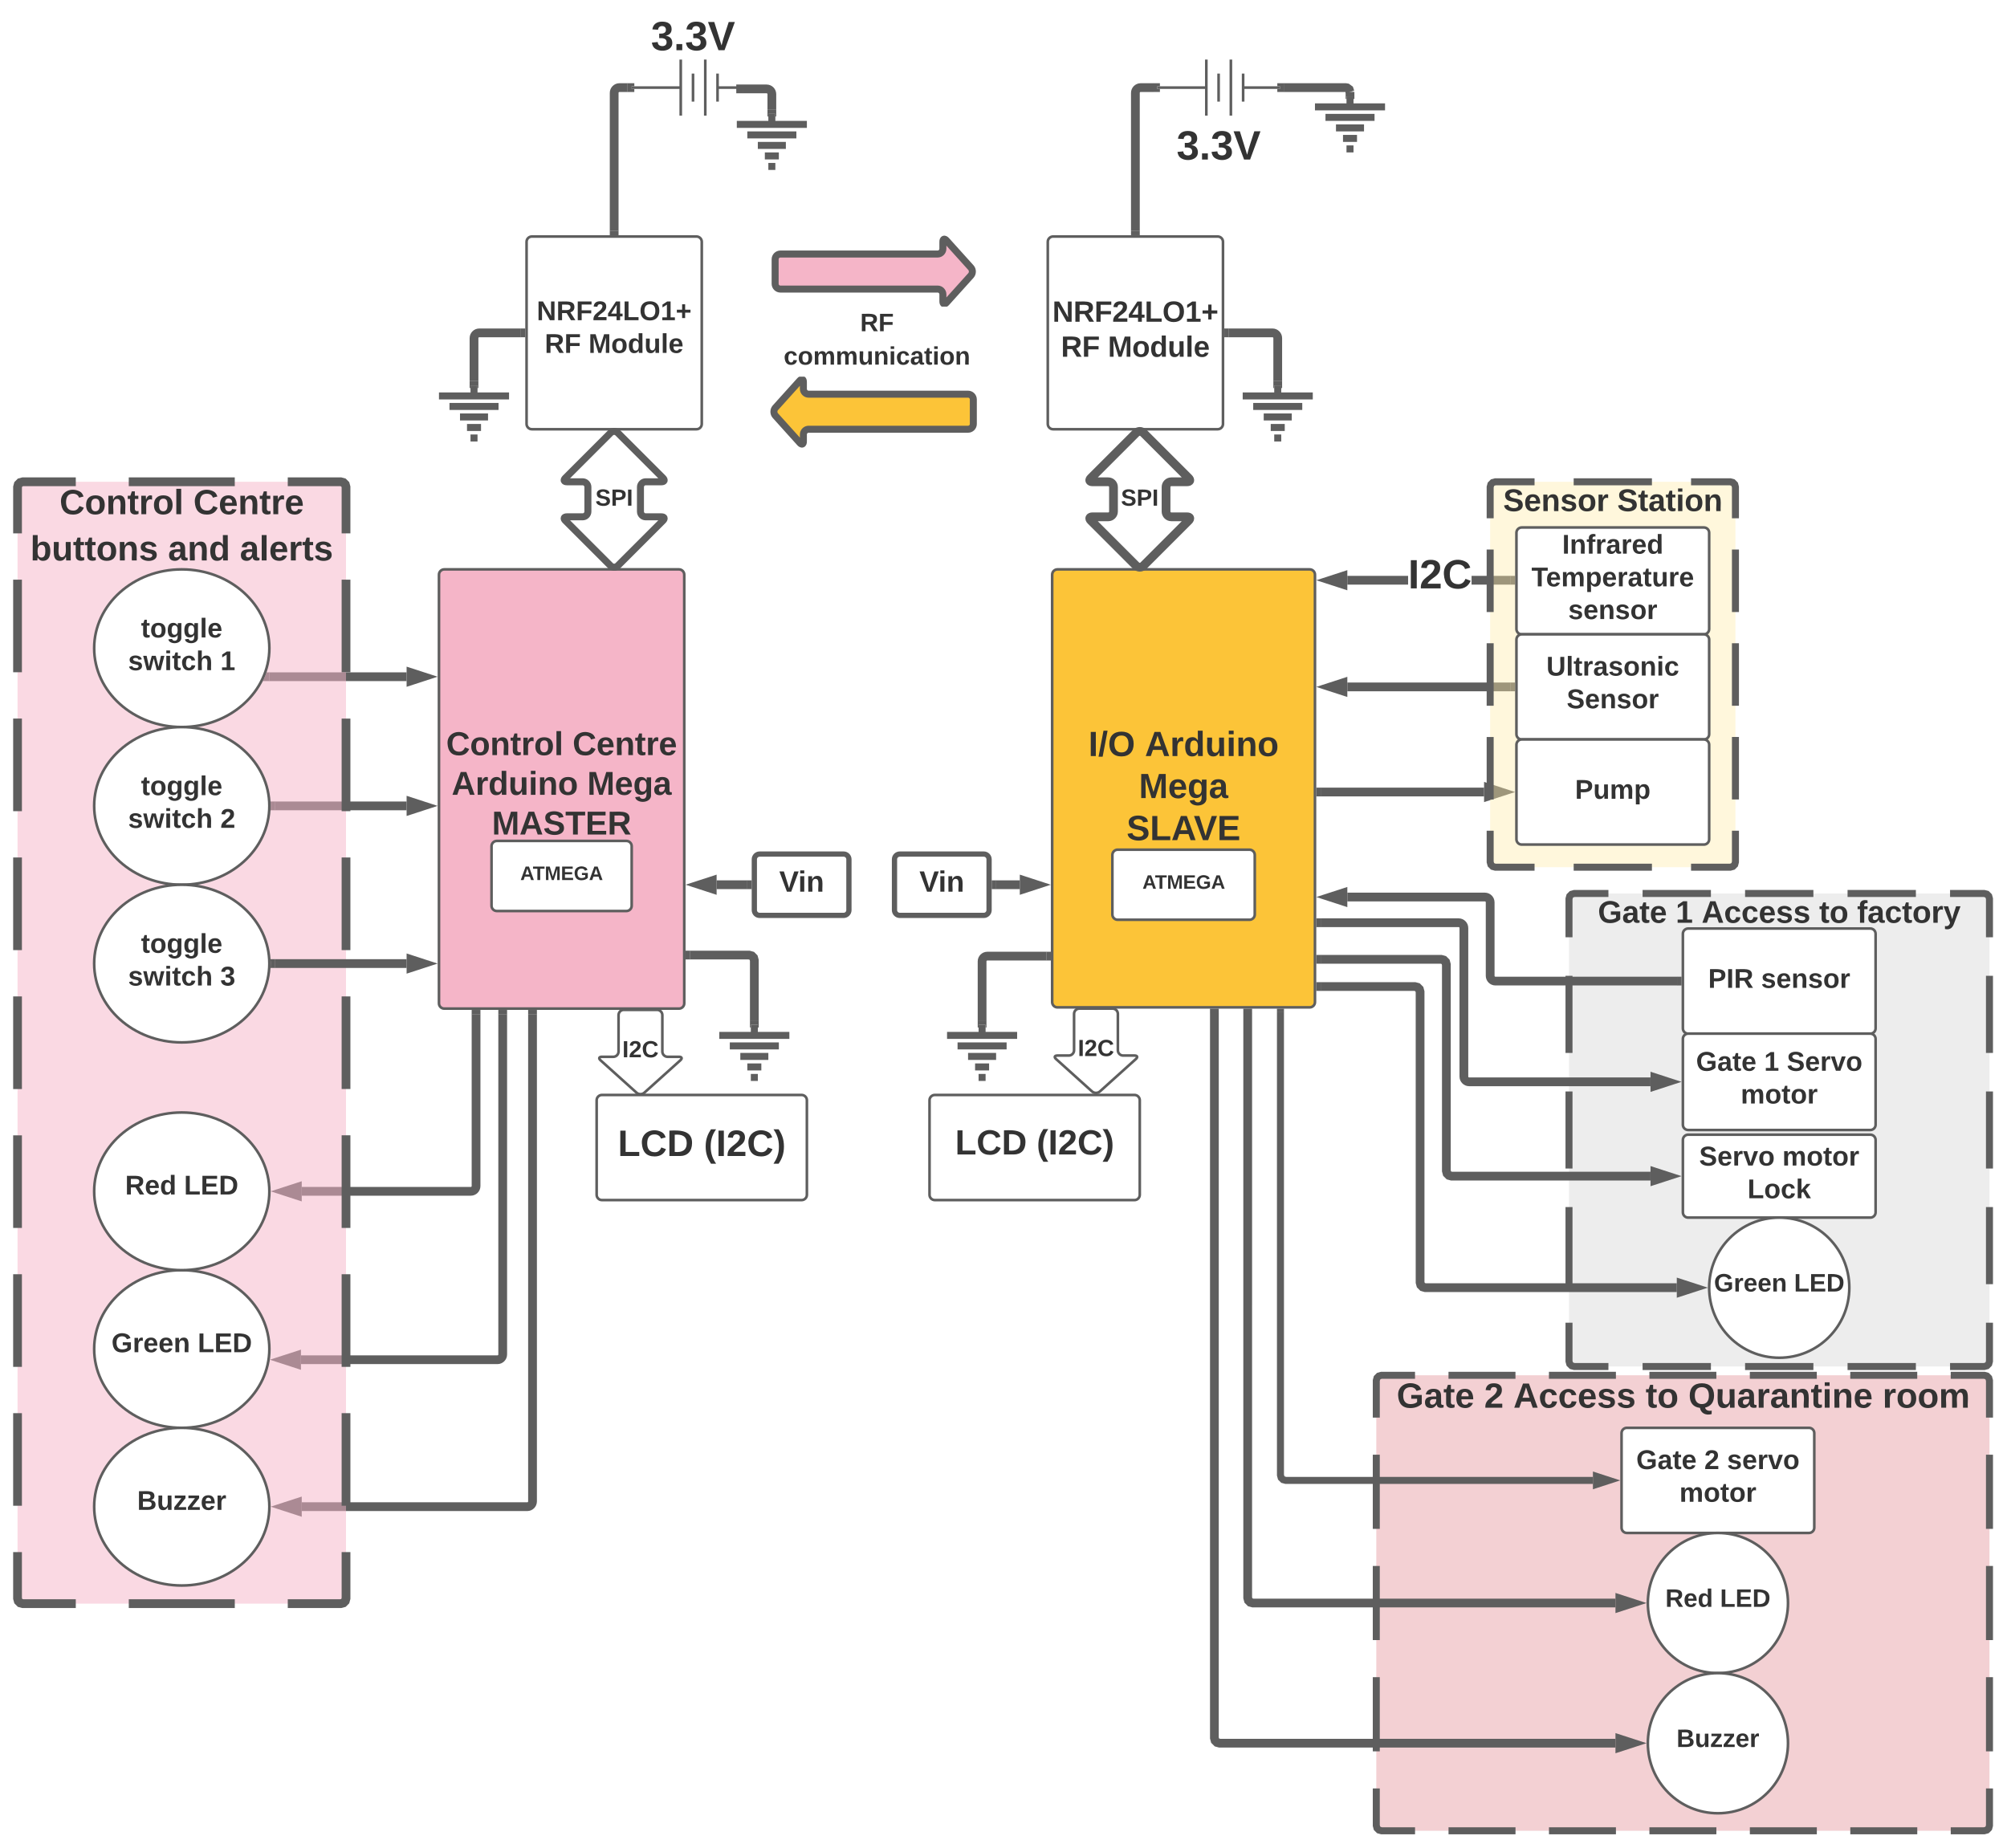 <svg xmlns="http://www.w3.org/2000/svg" xmlns:xlink="http://www.w3.org/1999/xlink" xmlns:lucid="lucid" width="2291.12" height="2110"><g transform="translate(121.118 270)" lucid:page-tab-id="0_0"><path d="M-1806.87-1258.83h5484.6v3840.5h-5484.6z" fill="#fff"/><path d="M380 386c0-3.3 2.7-6 6-6h268c3.3 0 6 2.7 6 6v489.42c0 3.3-2.7 6-6 6H386c-3.3 0-6-2.7-6-6z" stroke="#5e5e5e" stroke-width="3" fill="#f5b5c8"/><use xlink:href="#a" transform="matrix(1,0,0,1,385,385) translate(3.198 207.035)"/><use xlink:href="#b" transform="matrix(1,0,0,1,385,385) translate(147.488 207.035)"/><use xlink:href="#c" transform="matrix(1,0,0,1,385,385) translate(9.441 252.368)"/><use xlink:href="#d" transform="matrix(1,0,0,1,385,385) translate(164.225 252.368)"/><use xlink:href="#e" transform="matrix(1,0,0,1,385,385) translate(55.457 297.701)"/><path d="M1080 386c0-3.3 2.7-6 6-6h288c3.3 0 6 2.7 6 6v488c0 3.3-2.7 6-6 6h-288c-3.3 0-6-2.7-6-6z" stroke="#5e5e5e" stroke-width="3" fill="#fcc438"/><use xlink:href="#f" transform="matrix(1,0,0,1,1085,385) translate(36.389 208.094)"/><use xlink:href="#g" transform="matrix(1,0,0,1,1085,385) translate(100.833 208.094)"/><use xlink:href="#h" transform="matrix(1,0,0,1,1085,385) translate(94 256.094)"/><use xlink:href="#i" transform="matrix(1,0,0,1,1085,385) translate(79.944 304.094)"/><path d="M1075 6c0-3.3 2.7-6 6-6h188c3.3 0 6 2.7 6 6v208c0 3.3-2.7 6-6 6h-188c-3.3 0-6-2.7-6-6z" stroke="#5e5e5e" stroke-width="3" fill="#fff"/><use xlink:href="#j" transform="matrix(1,0,0,1,1080,5) translate(0.278 92.292)"/><use xlink:href="#k" transform="matrix(1,0,0,1,1080,5) translate(10.093 132.292)"/><use xlink:href="#l" transform="matrix(1,0,0,1,1080,5) translate(63.611 132.292)"/><path d="M480 6c0-3.3 2.7-6 6-6h188c3.3 0 6 2.7 6 6v208c0 3.3-2.7 6-6 6H486c-3.3 0-6-2.7-6-6z" stroke="#5e5e5e" stroke-width="3" fill="#fff"/><use xlink:href="#m" transform="matrix(1,0,0,1,485,5) translate(6.593 90.514)"/><use xlink:href="#n" transform="matrix(1,0,0,1,485,5) translate(15.753 127.847)"/><use xlink:href="#o" transform="matrix(1,0,0,1,485,5) translate(65.704 127.847)"/><path d="M940 986c0-3.3 2.7-6 6-6h228c3.3 0 6 2.7 6 6v108c0 3.3-2.7 6-6 6H946c-3.3 0-6-2.7-6-6z" stroke="#5e5e5e" stroke-width="3" fill="#fff"/><use xlink:href="#p" transform="matrix(1,0,0,1,945,985) translate(24.222 62.937)"/><use xlink:href="#q" transform="matrix(1,0,0,1,945,985) translate(117.222 62.937)"/><path d="M560 986c0-3.3 2.7-6 6-6h228c3.3 0 6 2.7 6 6v108c0 3.3-2.7 6-6 6H566c-3.3 0-6-2.7-6-6z" stroke="#5e5e5e" stroke-width="3" fill="#fff"/><use xlink:href="#r" transform="matrix(1,0,0,1,565,985) translate(19.179 64.715)"/><use xlink:href="#s" transform="matrix(1,0,0,1,565,985) translate(117.346 64.715)"/><path d="M440 696c0-3.3 2.7-6 6-6h148c3.3 0 6 2.7 6 6v68c0 3.3-2.7 6-6 6H446c-3.3 0-6-2.7-6-6z" stroke="#5e5e5e" stroke-width="3" fill="#fff"/><use xlink:href="#t" transform="matrix(1,0,0,1,445,695) translate(27.809 39.653)"/><path d="M1148.73 706c0-3.3 2.68-6 6-6h150.54c3.32 0 6 2.7 6 6v68c0 3.3-2.68 6-6 6h-150.54c-3.32 0-6-2.7-6-6z" stroke="#5e5e5e" stroke-width="3" fill="#fff"/><use xlink:href="#t" transform="matrix(1,0,0,1,1153.727,705) translate(29.309 39.653)"/><path d="M600-250h140v160H600z" fill="none"/><path d="M600-170h56m0 32v-64m14 48v-32m14 48v-64m14 48v-32m0 16h42" stroke="#5e5e5e" stroke-width="3" fill="#fff"/><use xlink:href="#u" transform="matrix(1,0,0,1,600,-250) translate(22.037 37.333)"/><path d="M740-170" stroke="#5e5e5e" stroke-width="2" fill="none"/><path fill="#5e5e5e"/><path fill="#5e5e5e"/><path d="M1149 881.42c3.3 0 6 2.68 6 6V929c0 3.3 2.7 6 6 6h13c3.3 0 4 1.8 1.54 4l-41.08 37c-2.46 2.2-6.46 2.2-8.92 0l-41.08-37c-2.46-2.2-1.77-4 1.54-4h13c3.3 0 6-2.7 6-6v-41.58c0-3.32 2.7-6 6-6z" stroke="#5e5e5e" stroke-width="3" fill="#fff"/><use xlink:href="#v" transform="matrix(1,0,0,1,1085,886.417) translate(24.301 49.146)"/><path d="M186.28 502.54H343.05" stroke="#5e5e5e" stroke-width="10" fill="none"/><path d="M186.4 507.54h-7.45l.53-1.04 1.78-3.9 1.56-3.97.36-1.1h3.22z" fill="#5e5e5e"/><path d="M362.32 502.54l-14.27 4.64v-9.27z" stroke="#5e5e5e" stroke-width="10" fill="#5e5e5e"/><path d="M192.88 650h150.17" stroke="#5e5e5e" stroke-width="10" fill="none"/><path d="M193 655h-5.28l.06-.8.1-4.2-.02-1.76-.14-3.24h5.3z" fill="#5e5e5e"/><path d="M362.32 650l-14.27 4.64v-9.28z" stroke="#5e5e5e" stroke-width="10" fill="#5e5e5e"/><path d="M1670 756c0-3.3 2.7-6 6-6h468c3.3 0 6 2.7 6 6v528c0 3.3-2.7 6-6 6h-468c-3.3 0-6-2.7-6-6z" fill="#ccc" fill-opacity=".34"/><path d="M1754 750h78m39 0h78m39 0h78m39 0h39l3.03.82 2.15 2.15.82 3.03v44m0 44v88m0 44v88m0 44v88m0 44v44l-.82 3.03-2.15 2.15-3.03.82h-39m-39 0h-78m-39 0h-78m-39 0h-78m-39 0h-39l-3.03-.82-2.15-2.15-.82-3.03v-44m0-44v-88m0-44v-88m0-44v-88m0-44v-44l.82-3.03 2.15-2.15 3.03-.82h39" stroke="#5e5e5e" stroke-width="8" fill="none"/><use xlink:href="#w" transform="matrix(1,0,0,1,1675,755) translate(27.938 28.444)"/><use xlink:href="#x" transform="matrix(1,0,0,1,1675,755) translate(116.728 28.444)"/><use xlink:href="#y" transform="matrix(1,0,0,1,1675,755) translate(146.358 28.444)"/><use xlink:href="#z" transform="matrix(1,0,0,1,1675,755) translate(280.58 28.444)"/><use xlink:href="#A" transform="matrix(1,0,0,1,1675,755) translate(323.84 28.444)"/><path d="M1793.5 850H1586c-3.3 0-6-2.7-6-6v-83.94c0-3.3-2.7-6-6-6h-157.05" stroke="#5e5e5e" stroke-width="10" fill="none"/><path d="M1798.5 855h-5.13v-10h5.13z" fill="#5e5e5e"/><path d="M1397.68 754.06l14.27-4.63v9.27z" stroke="#5e5e5e" stroke-width="10" fill="#5e5e5e"/><path d="M1386.5 783.38H1544c3.3 0 6 2.7 6 6V959c0 3.3 2.7 6 6 6h207.05" stroke="#5e5e5e" stroke-width="10" fill="none"/><path d="M1386.63 788.38h-5.13v-10h5.13z" fill="#5e5e5e"/><path d="M1782.32 965l-14.27 4.64v-9.28z" stroke="#5e5e5e" stroke-width="10" fill="#5e5e5e"/><path d="M1529.62 821.5l4.04 4.03 1.34 4.95V1066l.3 1.1.26.28 1.1.3h226.4v10h-227.72l-4.96-1.34-4.04-4.04-1.34-4.96V831.8l-.3-1.1-.26-.26-1.1-.3H1386.5v-10h138.16z" fill="#5e5e5e"/><path d="M1386.63 830.15h-5.13v-10h5.13zM1782.32 1072.68l-14.27 4.63v-9.26z" fill="#5e5e5e"/><path d="M1798.5 1072.68l-35.45 11.5v-23.02z" fill="#5e5e5e"/><use xlink:href="#B" transform="matrix(1,0,0,1,1547.835,1062.01) translate(0 14.222)"/><path d="M1486.32 397.4h-69.37v-10h69.37zm117.18 0h-44.72v-10h44.72z" fill="#5e5e5e"/><path d="M1608.5 397.4h-5.13v-10h5.13zM1411.95 397.03l-14.27-4.64 14.27-4.64z" fill="#5e5e5e"/><path d="M1416.95 403.9l-35.45-11.5 35.45-11.53z" fill="#5e5e5e"/><use xlink:href="#C" transform="matrix(1,0,0,1,1486.317,364.39) translate(0 37.333)"/><path d="M1603.5 514.16h-186.55" stroke="#5e5e5e" stroke-width="10" fill="none"/><path d="M1608.5 519.16h-5.13v-10h5.13z" fill="#5e5e5e"/><path d="M1397.68 514.16l14.27-4.64v9.27z" stroke="#5e5e5e" stroke-width="10" fill="#5e5e5e"/><path d="M1386.5 634.16h186.55" stroke="#5e5e5e" stroke-width="10" fill="none"/><path d="M1386.63 639.16h-5.13v-10h5.13z" fill="#5e5e5e"/><path d="M1592.32 634.16l-14.27 4.63v-9.28z" stroke="#5e5e5e" stroke-width="10" fill="#5e5e5e"/><path d="M1580 286c0-3.3 2.7-6 6-6h268c3.3 0 6 2.7 6 6v428c0 3.3-2.7 6-6 6h-268c-3.3 0-6-2.7-6-6z" fill="#ffeca9" fill-opacity=".4"/><path d="M1675.33 280h89.34m44.66 0H1854l3.03.82 2.15 2.15.82 3.03v35.67m0 35.66v71.34m0 35.66v71.34m0 35.66v71.34m0 35.66V714l-.82 3.03-2.15 2.15-3.03.82h-44.67m-44.66 0h-89.34m-44.66 0H1586l-3.03-.82-2.15-2.15-.82-3.03v-35.67m0-35.66v-71.34m0-35.66v-71.34m0-35.66v-71.34m0-35.66V286l.82-3.03 2.15-2.15 3.03-.82h44.67" stroke="#5e5e5e" stroke-width="8" fill="none"/><use xlink:href="#D" transform="matrix(1,0,0,1,1585,285) translate(9.864 28.444)"/><use xlink:href="#E" transform="matrix(1,0,0,1,1585,285) translate(140.037 28.444)"/><path d="M1450 1306c0-3.3 2.7-6 6-6h688c3.3 0 6 2.7 6 6v508c0 3.3-2.7 6-6 6h-688c-3.3 0-6-2.7-6-6z" fill="#c92d39" fill-opacity=".22"/><path d="M1532.44 1300h76.45m38.2 0h76.46m38.22 0h76.44m38.22 0h76.45m38.2 0h76.46m38.22 0H2144l3.03.82 2.15 2.15.82 3.03v42.33m0 42.34v84.66m0 42.34v84.66m0 42.34v84.66m0 42.34V1814l-.82 3.03-2.15 2.15-3.03.82h-38.22m-38.22 0h-76.45m-38.2 0h-76.46m-38.22 0h-76.44m-38.22 0h-76.45m-38.2 0h-76.46m-38.22 0H1456l-3.03-.82-2.15-2.15-.82-3.03v-42.33m0-42.34v-84.66m0-42.34v-84.66m0-42.34v-84.66m0-42.34V1306l.82-3.03 2.15-2.15 3.03-.82h38.22" stroke="#5e5e5e" stroke-width="8" fill="none"/><use xlink:href="#F" transform="matrix(1,0,0,1,1455,1305) translate(18.278 32)"/><use xlink:href="#G" transform="matrix(1,0,0,1,1455,1305) translate(118.167 32)"/><use xlink:href="#H" transform="matrix(1,0,0,1,1455,1305) translate(151.5 32)"/><use xlink:href="#I" transform="matrix(1,0,0,1,1455,1305) translate(302.5 32)"/><use xlink:href="#J" transform="matrix(1,0,0,1,1455,1305) translate(351.167 32)"/><use xlink:href="#K" transform="matrix(1,0,0,1,1455,1305) translate(572.944 32)"/><path d="M1308.2 1553.34l.3 1.1.27.26 1.1.3h413.18v10h-414.5l-4.97-1.34-4.03-4.04-1.34-4.96V886.5h10z" fill="#5e5e5e"/><path d="M1308.2 886.63h-10v-5.13h10zM1742.32 1560l-14.27 4.64v-9.28z" fill="#5e5e5e"/><path d="M1758.5 1560l-35.45 11.52v-23.04zM1270.17 1713.34l.3 1.1.27.26 1.1.3h451.2v10h-452.53l-4.95-1.34-4.04-4.04-1.33-4.96V886.5h10z" fill="#5e5e5e"/><path d="M1270.17 886.63h-10v-5.13h10zM1742.32 1720l-14.27 4.64v-9.28z" fill="#5e5e5e"/><path d="M1758.5 1720l-35.45 11.52v-23.04z" fill="#5e5e5e"/><path d="M1175.76 224.24c2.34-2.34 6.14-2.34 8.48 0l51.52 51.52c2.34 2.34 1.55 4.24-1.76 4.24h-18c-3.3 0-6 2.7-6 6v28c0 3.3 2.7 6 6 6h18c3.3 0 4.1 1.9 1.76 4.24l-51.52 51.52c-2.34 2.34-6.14 2.34-8.48 0l-51.52-51.52c-2.34-2.34-1.55-4.24 1.76-4.24h18c3.3 0 6-2.7 6-6v-28c0-3.3-2.7-6-6-6h-18c-3.3 0-4.1-1.9-1.76-4.24z" stroke="#5e5e5e" stroke-width="10" fill="#fff"/><use xlink:href="#L" transform="matrix(1,0,0,1,1125,225) translate(33.524 82.271)"/><path d="M575.76 224.24c2.34-2.34 6.14-2.34 8.48 0l51.52 51.52c2.34 2.34 1.55 4.24-1.76 4.24h-18c-3.3 0-6 2.7-6 6v28c0 3.3 2.7 6 6 6h18c3.3 0 4.1 1.9 1.76 4.24l-51.52 51.52c-2.34 2.34-6.14 2.34-8.48 0l-51.52-51.52C521.9 321.9 522.7 320 526 320h18c3.3 0 6-2.7 6-6v-28c0-3.3-2.7-6-6-6h-18c-3.3 0-4.1-1.9-1.76-4.24z" stroke="#5e5e5e" stroke-width="8" fill="#fff"/><use xlink:href="#L" transform="matrix(1,0,0,1,525,225) translate(33.524 82.271)"/><path d="M422.33 887.92V1084c0 3.3-2.7 6-6 6h-193" stroke="#5e5e5e" stroke-width="10" fill="none"/><path d="M427.33 888.05h-10v-5.13h10z" fill="#5e5e5e"/><path d="M204.06 1090l14.27-4.64v9.28z" stroke="#5e5e5e" stroke-width="10" fill="#5e5e5e"/><path d="M452.75 887.92v388.33c0 3.32-2.68 6-6 6H222.42" stroke="#5e5e5e" stroke-width="10" fill="none"/><path d="M457.75 888.05h-10v-5.13h10z" fill="#5e5e5e"/><path d="M203.15 1282.25l14.27-4.63v9.27z" stroke="#5e5e5e" stroke-width="10" fill="#5e5e5e"/><path d="M486.8 887.92V1444c0 3.3-2.68 6-6 6H223.34" stroke="#5e5e5e" stroke-width="10" fill="none"/><path d="M491.8 888.05h-10v-5.13h10z" fill="#5e5e5e"/><path d="M204.06 1450l14.27-4.64v9.28z" stroke="#5e5e5e" stroke-width="10" fill="#5e5e5e"/><path d="M720-140h80v60h-80z" fill="none"/><path d="M720-128h80m-12 12h-56m12 12h32m-24 12h16m-4 12h-8m4-60v12z" stroke="#5e5e5e" stroke-width="8" fill="#fff"/><path d="M1380-160h80v60h-80z" fill="none"/><path d="M1380-148h80m-12 12h-56m12 12h32m-24 12h16m-4 12h-8m4-60v12z" stroke="#5e5e5e" stroke-width="8" fill="#fff"/><path d="M1200-250h140v160h-140z" fill="none"/><path d="M1200-170h56m0 32v-64m14 48v-32m14 48v-64m14 48v-32m0 16h42" stroke="#5e5e5e" stroke-width="3" fill="#fff"/><use xlink:href="#u" transform="matrix(1,0,0,1,1200,-125.2) translate(22.037 37.333)"/><path d="M760-145v-17.5c0-3.3-2.7-6-6-6h-26.62" stroke="#5e5e5e" stroke-width="10" fill="none"/><path d="M765-137h-1v-3h-8v3h-1v-8.13h10z" fill="#5e5e5e"/><path d="M727.5-168.5h-8.12M595-170h-9c-3.3 0-6 2.7-6 6V-6.5" stroke="#5e5e5e" stroke-width="10" fill="none"/><path d="M603-171.5h-3v3h3v3.5h-8.13v-10H603zM585-1.5h-10v-5.13h10z" fill="#5e5e5e"/><path d="M763.75 26c0-3.3 2.7-6 6-6h179.5c3.3 0 6-2.68 6-6V6c0-3.3 1.8-4 4-1.54l28 31.08c2.2 2.47 2.2 6.46 0 8.92l-28 31.08c-2.2 2.47-4 1.78-4-1.54v-8c0-3.3-2.7-6-6-6h-179.5c-3.3 0-6-2.7-6-6z" stroke="#5e5e5e" stroke-width="8" fill="#f5b5c8"/><path d="M990 214c0 3.32-2.7 6-6 6H802c-3.3 0-6 2.7-6 6v8c0 3.32-1.8 4-4 1.54l-28-31.08c-2.2-2.46-2.2-6.45 0-8.92l28-31.08c2.2-2.46 4-1.77 4 1.54v8c0 3.32 2.7 6 6 6h182c3.3 0 6 2.7 6 6z" stroke="#5e5e5e" stroke-width="8" fill="#fcc438"/><path d="M-101.12 286c0-3.3 2.7-6 6-6h363c3.32 0 6 2.7 6 6v1268.7c0 3.32-2.68 6-6 6h-363c-3.3 0-6-2.68-6-6z" fill="#f5b5c8" fill-opacity=".51"/><path d="M25.88 280h121m60.5 0h60.5l3.03.82 2.16 2.15.82 3.03v52.86m0 52.87v105.72m0 52.86v105.74m0 52.86v105.73m0 52.86V973.2m0 52.86v105.73m0 52.87v105.72m0 52.86v105.72m0 52.87v52.86l-.82 3.04-2.15 2.15-3.02.8h-60.5m-60.5 0h-121m-60.5 0h-60.5l-3.03-.8-2.15-2.16-.82-3.03v-52.85m0-52.87v-105.72m0-52.87v-105.73m0-52.86V1026.1m0-52.86V867.5m0-52.87V708.9m0-52.86V550.3m0-52.85V391.73m0-52.87V286l.82-3.03 2.15-2.15 3.03-.82h60.5" stroke="#5e5e5e" stroke-width="10" fill="none"/><use xlink:href="#M" transform="matrix(1,0,0,1,-96.118,285) translate(42.944 32)"/><use xlink:href="#N" transform="matrix(1,0,0,1,-96.118,285) translate(195.722 32)"/><use xlink:href="#O" transform="matrix(1,0,0,1,-96.118,285) translate(9.667 84.8)"/><use xlink:href="#P" transform="matrix(1,0,0,1,-96.118,285) translate(166.778 84.8)"/><use xlink:href="#Q" transform="matrix(1,0,0,1,-96.118,285) translate(248.778 84.8)"/><path d="M780 86c0-3.3 2.7-6 6-6h188c3.3 0 6 2.7 6 6v68c0 3.32-2.7 6-6 6H786c-3.3 0-6-2.68-6-6z" fill="#fff"/><use xlink:href="#R" transform="matrix(1,0,0,1,785,85.003) translate(75.821 23.111)"/><use xlink:href="#S" transform="matrix(1,0,0,1,785,85.003) translate(-11.488 61.244)"/><path d="M1420-165l-.96-2.95-2.46-1.8-1.58-.25h-70" stroke="#5e5e5e" stroke-width="10" fill="none"/><path d="M1425-157h-1v-3h-8v3h-1v-8.13h10zM1345.13-165H1337v-3.5h3v-3h-3v-3.5h8.13z" fill="#5e5e5e"/><path d="M1195-170h-14c-3.3 0-6 2.7-6 6V-6.5" stroke="#5e5e5e" stroke-width="10" fill="none"/><path d="M1203-171.5h-3v3h3v3.5h-8.13v-10h8.13zM1180-1.5h-10v-5.13h10z" fill="#5e5e5e"/><path d="M700 900h80v60h-80z" fill="none"/><path d="M700 912h80m-12 12h-56m12 12h32m-24 12h16m-4 12h-8m4-60v12z" stroke="#5e5e5e" stroke-width="8" fill="#fff"/><path d="M960 900h80v60h-80z" fill="none"/><path d="M960 912h80m-12 12h-56m12 12h32m-24 12h16m-4 12h-8m4-60v12z" stroke="#5e5e5e" stroke-width="8" fill="#fff"/><path d="M1499.62 852.56l4.04 4.04 1.34 4.96v331.78l.3 1.1.26.26 1.1.3h286.4v10h-287.72l-4.96-1.34-4.04-4.04-1.34-4.96V862.9l-.3-1.1-.26-.28-1.1-.3H1386.5v-10h108.16z" fill="#5e5e5e"/><path d="M1386.63 861.22h-5.13v-10h5.13zM1812.32 1200l-14.27 4.64v-9.28z" fill="#5e5e5e"/><path d="M1828.5 1200l-35.45 11.52v-23.04z" fill="#5e5e5e"/><path d="M1000 895v-67.5c0-3.3 2.7-6 6-6h67.5" stroke="#5e5e5e" stroke-width="10" fill="none"/><path d="M1005 903h-1v-3h-8v3h-1v-8.13h10zM1078.5 826.5h-5.13v-10h5.13z" fill="#5e5e5e"/><path d="M740 895v-68.7l-.82-3.02-2.15-2.15-3.03-.82h-67.5" stroke="#5e5e5e" stroke-width="10" fill="none"/><path d="M745 903h-1v-3h-8v3h-1v-8.13h10zM666.63 825.3h-5.13v-10h5.13z" fill="#5e5e5e"/><path d="M629 882.83c3.3 0 6 2.7 6 6v41.6c0 3.3 2.7 6 6 6h13c3.3 0 4 1.78 1.54 4l-41.08 36.97c-2.46 2.22-6.46 2.22-8.92 0l-41.08-36.97c-2.46-2.22-1.77-4 1.54-4h13c3.3 0 6-2.7 6-6v-41.6c0-3.3 2.7-6 6-6z" stroke="#5e5e5e" stroke-width="3" fill="#fff"/><use xlink:href="#v" transform="matrix(1,0,0,1,565,887.835) translate(24.301 49.146)"/><path d="M740 711c0-3.3 2.7-6 6-6h95.98c3.3 0 6 2.7 6 6v58c0 3.3-2.7 6-6 6H746c-3.3 0-6-2.7-6-6z" stroke="#5e5e5e" stroke-width="6" fill="#fff"/><use xlink:href="#T" transform="matrix(1,0,0,1,745,710) translate(23.444 37.917)"/><path d="M900 711c0-3.3 2.7-6 6-6h95.98c3.3 0 6 2.7 6 6v58c0 3.3-2.7 6-6 6H906c-3.3 0-6-2.7-6-6z" stroke="#5e5e5e" stroke-width="6" fill="#fff"/><use xlink:href="#T" transform="matrix(1,0,0,1,905,710) translate(23.444 37.917)"/><path d="M732 740h-35.05" stroke="#5e5e5e" stroke-width="10" fill="none"/><path d="M737 745h-5.13v-10H737z" fill="#5e5e5e"/><path d="M677.68 740l14.27-4.64v9.28z" stroke="#5e5e5e" stroke-width="10" fill="#5e5e5e"/><path d="M1015.98 740h27.07" stroke="#5e5e5e" stroke-width="10" fill="none"/><path d="M1016.1 745h-5.12v-10h5.12z" fill="#5e5e5e"/><path d="M1062.32 740l-14.27 4.64v-9.28z" stroke="#5e5e5e" stroke-width="10" fill="#5e5e5e"/><path d="M380 170h80v60h-80z" fill="none"/><path d="M380 182h80m-12 12h-56m12 12h32m-24 12h16m-4 12h-8m4-60v12z" stroke="#5e5e5e" stroke-width="8" fill="#fff"/><path d="M1297.5 170h80v60h-80z" fill="none"/><path d="M1297.5 182h80m-12 12h-56m12 12h32m-24 12h16m-4 12h-8m4-60v12z" stroke="#5e5e5e" stroke-width="8" fill="#fff"/><path d="M420 165v-49c0-3.3 2.7-6 6-6h47.5" stroke="#5e5e5e" stroke-width="10" fill="none"/><path d="M425 173h-1v-3h-8v3h-1v-8.13h10zM478.5 115h-5.13v-10h5.13z" fill="#5e5e5e"/><path d="M1337.5 165v-49c0-3.3-2.7-6-6-6h-50" stroke="#5e5e5e" stroke-width="10" fill="none"/><path d="M1342.5 173h-1v-3h-8v3h-1v-8.13h10zM1281.63 115h-5.13v-10h5.13z" fill="#5e5e5e"/><path d="M192.88 830h150.17" stroke="#5e5e5e" stroke-width="10" fill="none"/><path d="M193 835h-5.28l.06-.8.1-4.2-.02-1.76-.14-3.24h5.3z" fill="#5e5e5e"/><path d="M362.32 830l-14.27 4.64v-9.28z" stroke="#5e5e5e" stroke-width="10" fill="#5e5e5e"/><path d="M1730 1366c0-3.3 2.7-6 6-6h208c3.3 0 6 2.7 6 6v108c0 3.3-2.7 6-6 6h-208c-3.3 0-6-2.7-6-6z" stroke="#5e5e5e" stroke-width="3" fill="#fff"/><g><use xlink:href="#U" transform="matrix(1,0,0,1,1735,1365) translate(11.753 42.076)"/><use xlink:href="#V" transform="matrix(1,0,0,1,1735,1365) translate(89.444 42.076)"/><use xlink:href="#W" transform="matrix(1,0,0,1,1735,1365) translate(115.37 42.076)"/><use xlink:href="#X" transform="matrix(1,0,0,1,1735,1365) translate(61.056 79.41)"/></g><path d="M1920 1560c0 44.18-35.82 80-80 80s-80-35.82-80-80 35.82-80 80-80 80 35.82 80 80z" stroke="#5e5e5e" stroke-width="3" fill="#fff"/><g><use xlink:href="#Y" transform="matrix(1,0,0,1,1765,1485) translate(14.975 79.361)"/><use xlink:href="#Z" transform="matrix(1,0,0,1,1765,1485) translate(77.407 79.361)"/></g><path d="M1920 1720c0 44.18-35.82 80-80 80s-80-35.82-80-80 35.82-80 80-80 80 35.82 80 80z" stroke="#5e5e5e" stroke-width="3" fill="#fff"/><g><use xlink:href="#aa" transform="matrix(1,0,0,1,1765,1645) translate(27.735 79.361)"/></g><path d="M186.38 470c0 49.7-44.77 90-100 90s-100-40.3-100-90 44.77-90 100-90 100 40.3 100 90z" stroke="#5e5e5e" stroke-width="3" fill="#fff"/><g><use xlink:href="#ab" transform="matrix(1,0,0,1,-8.618,385) translate(48.511 72.701)"/><use xlink:href="#ac" transform="matrix(1,0,0,1,-8.618,385) translate(33.733 110.035)"/><use xlink:href="#ad" transform="matrix(1,0,0,1,-8.618,385) translate(138.993 110.035)"/></g><path d="M186.38 650c0 49.7-44.77 90-100 90s-100-40.3-100-90 44.77-90 100-90 100 40.3 100 90z" stroke="#5e5e5e" stroke-width="3" fill="#fff"/><g><use xlink:href="#ab" transform="matrix(1,0,0,1,-8.618,565) translate(48.511 72.701)"/><use xlink:href="#ac" transform="matrix(1,0,0,1,-8.618,565) translate(33.733 110.035)"/><use xlink:href="#ae" transform="matrix(1,0,0,1,-8.618,565) translate(138.993 110.035)"/></g><path d="M186.38 830c0 49.7-44.77 90-100 90s-100-40.3-100-90 44.77-90 100-90 100 40.3 100 90z" stroke="#5e5e5e" stroke-width="3" fill="#fff"/><g><use xlink:href="#ab" transform="matrix(1,0,0,1,-8.618,745) translate(48.511 72.701)"/><use xlink:href="#ac" transform="matrix(1,0,0,1,-8.618,745) translate(33.733 110.035)"/><use xlink:href="#af" transform="matrix(1,0,0,1,-8.618,745) translate(138.993 110.035)"/></g><path d="M186.38 1270c0 49.7-44.77 90-100 90s-100-40.3-100-90 44.77-90 100-90 100 40.3 100 90z" stroke="#5e5e5e" stroke-width="3" fill="#fff"/><g><use xlink:href="#ag" transform="matrix(1,0,0,1,-8.618,1185) translate(14.759 88.639)"/><use xlink:href="#ah" transform="matrix(1,0,0,1,-8.618,1185) translate(113.191 88.639)"/></g><path d="M186.38 1450c0 49.7-44.77 90-100 90s-100-40.3-100-90 44.77-90 100-90 100 40.3 100 90z" stroke="#5e5e5e" stroke-width="3" fill="#fff"/><g><use xlink:href="#ai" transform="matrix(1,0,0,1,-8.618,1365) translate(44.099 88.639)"/></g><g class="lucid-layer" lucid:layer-id="HefZd6_ewykM" display="block"><path d="M1610 338.16c0-3.32 2.7-6 6-6h208c3.3 0 6 2.68 6 6v110c0 3.3-2.7 6-6 6h-208c-3.3 0-6-2.7-6-6z" stroke="#5e5e5e" stroke-width="3" fill="#fff"/><use xlink:href="#aj" transform="matrix(1,0,0,1,1615,337.157) translate(47.228 24.889)"/><use xlink:href="#ak" transform="matrix(1,0,0,1,1615,337.157) translate(12.142 62.222)"/><use xlink:href="#al" transform="matrix(1,0,0,1,1615,337.157) translate(54.099 99.556)"/><path d="M1610 460.16c0-3.32 2.7-6 6-6h208c3.3 0 6 2.68 6 6v108c0 3.3-2.7 6-6 6h-208c-3.3 0-6-2.7-6-6z" stroke="#5e5e5e" stroke-width="3" fill="#fff"/><use xlink:href="#am" transform="matrix(1,0,0,1,1615,459.157) translate(29.123 42.076)"/><use xlink:href="#an" transform="matrix(1,0,0,1,1615,459.157) translate(52.37 79.41)"/><path d="M1800 796c0-3.3 2.7-6 6-6h208c3.3 0 6 2.7 6 6v108c0 3.3-2.7 6-6 6h-208c-3.3 0-6-2.7-6-6z" stroke="#5e5e5e" stroke-width="3" fill="#fff"/><use xlink:href="#ao" transform="matrix(1,0,0,1,1805,795) translate(23.895 62.701)"/><use xlink:href="#ap" transform="matrix(1,0,0,1,1805,795) translate(84.302 62.701)"/><path d="M1610 580.16c0-3.32 2.7-6 6-6h208c3.3 0 6 2.68 6 6v108c0 3.3-2.7 6-6 6h-208c-3.3 0-6-2.7-6-6z" stroke="#5e5e5e" stroke-width="3" fill="#fff"/><use xlink:href="#aq" transform="matrix(1,0,0,1,1615,579.157) translate(61.877 62.701)"/><path d="M1800 916c0-3.3 2.7-6 6-6h208c3.3 0 6 2.7 6 6v98c0 3.3-2.7 6-6 6h-208c-3.3 0-6-2.7-6-6z" stroke="#5e5e5e" stroke-width="3" fill="#fff"/><use xlink:href="#U" transform="matrix(1,0,0,1,1805,915) translate(10.025 37.389)"/><use xlink:href="#ar" transform="matrix(1,0,0,1,1805,915) translate(87.716 37.389)"/><use xlink:href="#as" transform="matrix(1,0,0,1,1805,915) translate(113.642 37.389)"/><use xlink:href="#X" transform="matrix(1,0,0,1,1805,915) translate(61.056 74.722)"/><path d="M1800 1031.35c0-3.3 2.7-6 6-6h208c3.3 0 6 2.7 6 6V1114c0 3.3-2.7 6-6 6h-208c-3.3 0-6-2.7-6-6z" stroke="#5e5e5e" stroke-width="3" fill="#fff"/><use xlink:href="#at" transform="matrix(1,0,0,1,1805,1030.354) translate(13.568 30.201)"/><use xlink:href="#au" transform="matrix(1,0,0,1,1805,1030.354) translate(108.543 30.201)"/><use xlink:href="#av" transform="matrix(1,0,0,1,1805,1030.354) translate(68.79 67.535)"/><path d="M1990 1200c0 44.18-35.82 80-80 80s-80-35.82-80-80 35.82-80 80-80 80 35.82 80 80z" stroke="#5e5e5e" stroke-width="3" fill="#fff"/><g><use xlink:href="#aw" transform="matrix(1,0,0,1,1835,1125) translate(0.491 79.361)"/><use xlink:href="#ax" transform="matrix(1,0,0,1,1835,1125) translate(91.892 79.361)"/></g><path d="M186.38 1090c0 49.7-44.77 90-100 90s-100-40.3-100-90 44.77-90 100-90 100 40.3 100 90z" stroke="#5e5e5e" stroke-width="3" fill="#fff"/><g><use xlink:href="#ay" transform="matrix(1,0,0,1,-8.618,1005) translate(30.358 88.639)"/><use xlink:href="#az" transform="matrix(1,0,0,1,-8.618,1005) translate(97.593 88.639)"/></g><path d="M1344.62 1413.47l.4 1.48.64.65 1.5.4h350.13v8h-351.2l-4.6-1.24-3.65-3.66-1.23-4.57V885.5h8z" fill="#5e5e5e"/><path d="M1344.62 885.6h-8v-4.1h8zM1715.56 1420l-14.27 4.64v-9.28z" fill="#5e5e5e"/><path d="M1728.5 1420l-31.2 10.14v-20.28z" fill="#5e5e5e"/></g><defs><path fill="#333" d="M67-125c0 53 21 87 73 88 37 1 54-22 65-47l45 17C233-25 199 4 140 4 58 4 20-42 15-125 8-235 124-281 211-232c18 10 29 29 36 50l-46 12c-8-25-30-41-62-41-52 0-71 34-72 86" id="aA"/><path fill="#333" d="M110-194c64 0 96 36 96 99 0 64-35 99-97 99-61 0-95-36-95-99 0-62 34-99 96-99zm-1 164c35 0 45-28 45-65 0-40-10-65-43-65-34 0-45 26-45 65 0 36 10 65 43 65" id="aB"/><path fill="#333" d="M135-194c87-1 58 113 63 194h-50c-7-57 23-157-34-157-59 0-34 97-39 157H25l-1-190h47c2 12-1 28 3 38 12-26 28-41 61-42" id="aC"/><path fill="#333" d="M115-3C79 11 28 4 28-45v-112H4v-33h27l15-45h31v45h36v33H77v99c-1 23 16 31 38 25v30" id="aD"/><path fill="#333" d="M135-150c-39-12-60 13-60 57V0H25l-1-190h47c2 13-1 29 3 40 6-28 27-53 61-41v41" id="aE"/><path fill="#333" d="M25 0v-261h50V0H25" id="aF"/><g id="a"><use transform="matrix(0.105,0,0,0.105,0,0)" xlink:href="#aA"/><use transform="matrix(0.105,0,0,0.105,27.179,0)" xlink:href="#aB"/><use transform="matrix(0.105,0,0,0.105,50.16,0)" xlink:href="#aC"/><use transform="matrix(0.105,0,0,0.105,73.142,0)" xlink:href="#aD"/><use transform="matrix(0.105,0,0,0.105,85.63,0)" xlink:href="#aE"/><use transform="matrix(0.105,0,0,0.105,100.321,0)" xlink:href="#aB"/><use transform="matrix(0.105,0,0,0.105,123.302,0)" xlink:href="#aF"/></g><path fill="#333" d="M185-48c-13 30-37 53-82 52C43 2 14-33 14-96s30-98 90-98c62 0 83 45 84 108H66c0 31 8 55 39 56 18 0 30-7 34-22zm-45-69c5-46-57-63-70-21-2 6-4 13-4 21h74" id="aG"/><g id="b"><use transform="matrix(0.105,0,0,0.105,0,0)" xlink:href="#aA"/><use transform="matrix(0.105,0,0,0.105,27.179,0)" xlink:href="#aG"/><use transform="matrix(0.105,0,0,0.105,48.167,0)" xlink:href="#aC"/><use transform="matrix(0.105,0,0,0.105,71.148,0)" xlink:href="#aD"/><use transform="matrix(0.105,0,0,0.105,83.636,0)" xlink:href="#aE"/><use transform="matrix(0.105,0,0,0.105,98.327,0)" xlink:href="#aG"/></g><path fill="#333" d="M199 0l-22-63H83L61 0H9l90-248h61L250 0h-51zm-33-102l-36-108c-10 38-24 72-36 108h72" id="aH"/><path fill="#333" d="M88-194c31-1 46 15 58 34l-1-101h50l1 261h-48c-2-10 0-23-3-31C134-8 116 4 84 4 32 4 16-41 15-95c0-56 19-97 73-99zm17 164c33 0 40-30 41-66 1-37-9-64-41-64s-38 30-39 65c0 43 13 65 39 65" id="aI"/><path fill="#333" d="M85 4C-2 5 27-109 22-190h50c7 57-23 150 33 157 60-5 35-97 40-157h50l1 190h-47c-2-12 1-28-3-38-12 25-28 42-61 42" id="aJ"/><path fill="#333" d="M25-224v-37h50v37H25zM25 0v-190h50V0H25" id="aK"/><g id="c"><use transform="matrix(0.105,0,0,0.105,0,0)" xlink:href="#aH"/><use transform="matrix(0.105,0,0,0.105,27.179,0)" xlink:href="#aE"/><use transform="matrix(0.105,0,0,0.105,41.87,0)" xlink:href="#aI"/><use transform="matrix(0.105,0,0,0.105,64.852,0)" xlink:href="#aJ"/><use transform="matrix(0.105,0,0,0.105,87.833,0)" xlink:href="#aK"/><use transform="matrix(0.105,0,0,0.105,98.327,0)" xlink:href="#aC"/><use transform="matrix(0.105,0,0,0.105,121.309,0)" xlink:href="#aB"/></g><path fill="#333" d="M230 0l2-204L168 0h-37L68-204 70 0H24v-248h70l56 185 57-185h69V0h-46" id="aL"/><path fill="#333" d="M195-6C206 82 75 100 31 46c-4-6-6-13-8-21l49-6c3 16 16 24 34 25 40 0 42-37 40-79-11 22-30 35-61 35-53 0-70-43-70-97 0-56 18-96 73-97 30 0 46 14 59 34l2-30h47zm-90-29c32 0 41-27 41-63 0-35-9-62-40-62-32 0-39 29-40 63 0 36 9 62 39 62" id="aM"/><path fill="#333" d="M133-34C117-15 103 5 69 4 32 3 11-16 11-54c-1-60 55-63 116-61 1-26-3-47-28-47-18 1-26 9-28 27l-52-2c7-38 36-58 82-57s74 22 75 68l1 82c-1 14 12 18 25 15v27c-30 8-71 5-69-32zm-48 3c29 0 43-24 42-57-32 0-66-3-65 30 0 17 8 27 23 27" id="aN"/><g id="d"><use transform="matrix(0.105,0,0,0.105,0,0)" xlink:href="#aL"/><use transform="matrix(0.105,0,0,0.105,31.377,0)" xlink:href="#aG"/><use transform="matrix(0.105,0,0,0.105,52.364,0)" xlink:href="#aM"/><use transform="matrix(0.105,0,0,0.105,75.346,0)" xlink:href="#aN"/></g><path fill="#333" d="M169-182c-1-43-94-46-97-3 18 66 151 10 154 114 3 95-165 93-204 36-6-8-10-19-12-30l50-8c3 46 112 56 116 5-17-69-150-10-154-114-4-87 153-88 188-35 5 8 8 18 10 28" id="aO"/><path fill="#333" d="M136-208V0H84v-208H4v-40h212v40h-80" id="aP"/><path fill="#333" d="M24 0v-248h195v40H76v63h132v40H76v65h150V0H24" id="aQ"/><path fill="#333" d="M240-174c0 40-23 61-54 70L253 0h-59l-57-94H76V0H24v-248c93 4 217-23 216 74zM76-134c48-2 112 12 112-38 0-48-66-32-112-35v73" id="aR"/><g id="e"><use transform="matrix(0.105,0,0,0.105,0,0)" xlink:href="#aL"/><use transform="matrix(0.105,0,0,0.105,31.377,0)" xlink:href="#aH"/><use transform="matrix(0.105,0,0,0.105,58.556,0)" xlink:href="#aO"/><use transform="matrix(0.105,0,0,0.105,83.741,0)" xlink:href="#aP"/><use transform="matrix(0.105,0,0,0.105,106.722,0)" xlink:href="#aQ"/><use transform="matrix(0.105,0,0,0.105,131.907,0)" xlink:href="#aR"/></g><path fill="#333" d="M24 0v-248h52V0H24" id="aS"/><path fill="#333" d="M4 7l51-268h42L46 7H4" id="aT"/><path fill="#333" d="M140-251c80 0 125 45 125 126S219 4 139 4C58 4 15-44 15-125s44-126 125-126zm-1 214c52 0 73-35 73-88 0-50-21-86-72-86-52 0-73 35-73 86s22 88 72 88" id="aU"/><g id="f"><use transform="matrix(0.111,0,0,0.111,0,0)" xlink:href="#aS"/><use transform="matrix(0.111,0,0,0.111,11.111,0)" xlink:href="#aT"/><use transform="matrix(0.111,0,0,0.111,22.222,0)" xlink:href="#aU"/></g><g id="g"><use transform="matrix(0.111,0,0,0.111,0,0)" xlink:href="#aH"/><use transform="matrix(0.111,0,0,0.111,28.778,0)" xlink:href="#aE"/><use transform="matrix(0.111,0,0,0.111,44.333,0)" xlink:href="#aI"/><use transform="matrix(0.111,0,0,0.111,68.667,0)" xlink:href="#aJ"/><use transform="matrix(0.111,0,0,0.111,93,0)" xlink:href="#aK"/><use transform="matrix(0.111,0,0,0.111,104.111,0)" xlink:href="#aC"/><use transform="matrix(0.111,0,0,0.111,128.444,0)" xlink:href="#aB"/></g><g id="h"><use transform="matrix(0.111,0,0,0.111,0,0)" xlink:href="#aL"/><use transform="matrix(0.111,0,0,0.111,33.222,0)" xlink:href="#aG"/><use transform="matrix(0.111,0,0,0.111,55.444,0)" xlink:href="#aM"/><use transform="matrix(0.111,0,0,0.111,79.778,0)" xlink:href="#aN"/></g><path fill="#333" d="M24 0v-248h52v208h133V0H24" id="aV"/><path fill="#333" d="M147 0H94L2-248h55l64 206c17-72 42-137 63-206h54" id="aW"/><g id="i"><use transform="matrix(0.111,0,0,0.111,0,0)" xlink:href="#aO"/><use transform="matrix(0.111,0,0,0.111,26.667,0)" xlink:href="#aV"/><use transform="matrix(0.111,0,0,0.111,51,0)" xlink:href="#aH"/><use transform="matrix(0.111,0,0,0.111,76.778,0)" xlink:href="#aW"/><use transform="matrix(0.111,0,0,0.111,103.444,0)" xlink:href="#aQ"/></g><path fill="#333" d="M175 0L67-191c6 58 2 128 3 191H24v-248h59L193-55c-6-58-2-129-3-193h46V0h-61" id="aX"/><path fill="#333" d="M76-208v77h127v40H76V0H24v-248h183v40H76" id="aY"/><path fill="#333" d="M182-182c0 78-84 86-111 141h115V0H12c-6-101 99-100 120-180 1-22-12-31-33-32-23 0-32 14-35 34l-49-3c5-45 32-70 84-70 51 0 83 22 83 69" id="aZ"/><path fill="#333" d="M165-50V0h-47v-50H5v-38l105-160h55v161h33v37h-33zm-47-37l2-116L46-87h72" id="ba"/><path fill="#333" d="M23 0v-37h61v-169l-59 37v-38l62-41h46v211h57V0H23" id="bb"/><path fill="#333" d="M125-100v72H85v-72H15v-39h70v-72h40v72h71v39h-71" id="bc"/><g id="j"><use transform="matrix(0.093,0,0,0.093,0,0)" xlink:href="#aX"/><use transform="matrix(0.093,0,0,0.093,23.981,0)" xlink:href="#aR"/><use transform="matrix(0.093,0,0,0.093,47.963,0)" xlink:href="#aY"/><use transform="matrix(0.093,0,0,0.093,68.241,0)" xlink:href="#aZ"/><use transform="matrix(0.093,0,0,0.093,86.759,0)" xlink:href="#ba"/><use transform="matrix(0.093,0,0,0.093,105.278,0)" xlink:href="#aV"/><use transform="matrix(0.093,0,0,0.093,125.556,0)" xlink:href="#aU"/><use transform="matrix(0.093,0,0,0.093,151.481,0)" xlink:href="#bb"/><use transform="matrix(0.093,0,0,0.093,170,0)" xlink:href="#bc"/></g><g id="k"><use transform="matrix(0.093,0,0,0.093,0,0)" xlink:href="#aR"/><use transform="matrix(0.093,0,0,0.093,23.981,0)" xlink:href="#aY"/></g><g id="l"><use transform="matrix(0.093,0,0,0.093,0,0)" xlink:href="#aL"/><use transform="matrix(0.093,0,0,0.093,27.685,0)" xlink:href="#aB"/><use transform="matrix(0.093,0,0,0.093,47.963,0)" xlink:href="#aI"/><use transform="matrix(0.093,0,0,0.093,68.241,0)" xlink:href="#aJ"/><use transform="matrix(0.093,0,0,0.093,88.519,0)" xlink:href="#aF"/><use transform="matrix(0.093,0,0,0.093,97.778,0)" xlink:href="#aG"/></g><g id="m"><use transform="matrix(0.086,0,0,0.086,0,0)" xlink:href="#aX"/><use transform="matrix(0.086,0,0,0.086,22.383,0)" xlink:href="#aR"/><use transform="matrix(0.086,0,0,0.086,44.765,0)" xlink:href="#aY"/><use transform="matrix(0.086,0,0,0.086,63.691,0)" xlink:href="#aZ"/><use transform="matrix(0.086,0,0,0.086,80.975,0)" xlink:href="#ba"/><use transform="matrix(0.086,0,0,0.086,98.259,0)" xlink:href="#aV"/><use transform="matrix(0.086,0,0,0.086,117.185,0)" xlink:href="#aU"/><use transform="matrix(0.086,0,0,0.086,141.383,0)" xlink:href="#bb"/><use transform="matrix(0.086,0,0,0.086,158.667,0)" xlink:href="#bc"/></g><g id="n"><use transform="matrix(0.086,0,0,0.086,0,0)" xlink:href="#aR"/><use transform="matrix(0.086,0,0,0.086,22.383,0)" xlink:href="#aY"/></g><g id="o"><use transform="matrix(0.086,0,0,0.086,0,0)" xlink:href="#aL"/><use transform="matrix(0.086,0,0,0.086,25.84,0)" xlink:href="#aB"/><use transform="matrix(0.086,0,0,0.086,44.765,0)" xlink:href="#aI"/><use transform="matrix(0.086,0,0,0.086,63.691,0)" xlink:href="#aJ"/><use transform="matrix(0.086,0,0,0.086,82.617,0)" xlink:href="#aF"/><use transform="matrix(0.086,0,0,0.086,91.259,0)" xlink:href="#aG"/></g><path fill="#333" d="M24-248c120-7 223 5 221 122C244-46 201 0 124 0H24v-248zM76-40c74 7 117-18 117-86 0-67-45-88-117-82v168" id="bd"/><g id="p"><use transform="matrix(0.111,0,0,0.111,0,0)" xlink:href="#aV"/><use transform="matrix(0.111,0,0,0.111,24.333,0)" xlink:href="#aA"/><use transform="matrix(0.111,0,0,0.111,53.111,0)" xlink:href="#bd"/></g><path fill="#333" d="M67-93c0 74 22 123 53 168H70C40 30 18-18 18-93s22-123 52-168h50c-32 44-53 94-53 168" id="be"/><path fill="#333" d="M102-93c0 74-22 123-52 168H0C30 29 54-18 53-93c0-74-22-123-53-168h50c30 45 52 94 52 168" id="bf"/><g id="q"><use transform="matrix(0.111,0,0,0.111,0,0)" xlink:href="#be"/><use transform="matrix(0.111,0,0,0.111,13.222,0)" xlink:href="#aS"/><use transform="matrix(0.111,0,0,0.111,24.333,0)" xlink:href="#aZ"/><use transform="matrix(0.111,0,0,0.111,46.556,0)" xlink:href="#aA"/><use transform="matrix(0.111,0,0,0.111,75.333,0)" xlink:href="#bf"/></g><g id="r"><use transform="matrix(0.117,0,0,0.117,0,0)" xlink:href="#aV"/><use transform="matrix(0.117,0,0,0.117,25.685,0)" xlink:href="#aA"/><use transform="matrix(0.117,0,0,0.117,56.062,0)" xlink:href="#bd"/></g><g id="s"><use transform="matrix(0.117,0,0,0.117,0,0)" xlink:href="#be"/><use transform="matrix(0.117,0,0,0.117,13.957,0)" xlink:href="#aS"/><use transform="matrix(0.117,0,0,0.117,25.685,0)" xlink:href="#aZ"/><use transform="matrix(0.117,0,0,0.117,49.142,0)" xlink:href="#aA"/><use transform="matrix(0.117,0,0,0.117,79.519,0)" xlink:href="#bf"/></g><path fill="#333" d="M67-125c0 54 23 88 75 88 28 0 53-7 68-21v-34h-60v-39h108v91C232-14 192 4 140 4 58 4 20-42 15-125 8-236 126-280 215-234c19 10 29 26 37 47l-47 15c-11-23-29-39-63-39-53 1-75 33-75 86" id="bg"/><g id="t"><use transform="matrix(0.062,0,0,0.062,0,0)" xlink:href="#aH"/><use transform="matrix(0.062,0,0,0.062,14.321,0)" xlink:href="#aP"/><use transform="matrix(0.062,0,0,0.062,27.84,0)" xlink:href="#aL"/><use transform="matrix(0.062,0,0,0.062,46.296,0)" xlink:href="#aQ"/><use transform="matrix(0.062,0,0,0.062,61.111,0)" xlink:href="#bg"/><use transform="matrix(0.062,0,0,0.062,78.395,0)" xlink:href="#aH"/></g><path fill="#333" d="M128-127c34 4 56 21 59 58 7 91-148 94-172 28-4-9-6-17-7-26l51-5c1 24 16 35 40 36 23 0 39-12 38-36-1-31-31-36-65-34v-40c32 2 59-3 59-33 0-20-13-33-34-33s-33 13-35 32l-50-3c6-44 37-68 86-68 50 0 83 20 83 66 0 35-22 52-53 58" id="bh"/><path fill="#333" d="M24 0v-54h51V0H24" id="bi"/><g id="u"><use transform="matrix(0.13,0,0,0.13,0,0)" xlink:href="#bh"/><use transform="matrix(0.13,0,0,0.13,25.926,0)" xlink:href="#bi"/><use transform="matrix(0.13,0,0,0.13,38.889,0)" xlink:href="#bh"/><use transform="matrix(0.13,0,0,0.13,64.815,0)" xlink:href="#aW"/></g><g id="v"><use transform="matrix(0.074,0,0,0.074,0,0)" xlink:href="#aS"/><use transform="matrix(0.074,0,0,0.074,7.407,0)" xlink:href="#aZ"/><use transform="matrix(0.074,0,0,0.074,22.222,0)" xlink:href="#aA"/></g><g id="w"><use transform="matrix(0.099,0,0,0.099,0,0)" xlink:href="#bg"/><use transform="matrix(0.099,0,0,0.099,27.654,0)" xlink:href="#aN"/><use transform="matrix(0.099,0,0,0.099,47.407,0)" xlink:href="#aD"/><use transform="matrix(0.099,0,0,0.099,59.16,0)" xlink:href="#aG"/></g><use transform="matrix(0.099,0,0,0.099,0,0)" xlink:href="#bb" id="x"/><path fill="#333" d="M190-63c-7 42-38 67-86 67-59 0-84-38-90-98-12-110 154-137 174-36l-49 2c-2-19-15-32-35-32-30 0-35 28-38 64-6 74 65 87 74 30" id="bj"/><path fill="#333" d="M137-138c1-29-70-34-71-4 15 46 118 7 119 86 1 83-164 76-172 9l43-7c4 19 20 25 44 25 33 8 57-30 24-41C81-84 22-81 20-136c-2-80 154-74 161-7" id="bk"/><g id="y"><use transform="matrix(0.099,0,0,0.099,0,0)" xlink:href="#aH"/><use transform="matrix(0.099,0,0,0.099,25.58,0)" xlink:href="#bj"/><use transform="matrix(0.099,0,0,0.099,45.333,0)" xlink:href="#bj"/><use transform="matrix(0.099,0,0,0.099,65.086,0)" xlink:href="#aG"/><use transform="matrix(0.099,0,0,0.099,84.84,0)" xlink:href="#bk"/><use transform="matrix(0.099,0,0,0.099,104.593,0)" xlink:href="#bk"/></g><g id="z"><use transform="matrix(0.099,0,0,0.099,0,0)" xlink:href="#aD"/><use transform="matrix(0.099,0,0,0.099,11.753,0)" xlink:href="#aB"/></g><path fill="#333" d="M121-226c-27-7-43 5-38 36h38v33H83V0H34v-157H6v-33h28c-9-59 32-81 87-68v32" id="bl"/><path fill="#333" d="M123 10C108 53 80 86 19 72V37c35 8 53-11 59-39L3-190h52l48 148c12-52 28-100 44-148h51" id="bm"/><g id="A"><use transform="matrix(0.099,0,0,0.099,0,0)" xlink:href="#bl"/><use transform="matrix(0.099,0,0,0.099,11.753,0)" xlink:href="#aN"/><use transform="matrix(0.099,0,0,0.099,31.506,0)" xlink:href="#bj"/><use transform="matrix(0.099,0,0,0.099,51.259,0)" xlink:href="#aD"/><use transform="matrix(0.099,0,0,0.099,63.012,0)" xlink:href="#aB"/><use transform="matrix(0.099,0,0,0.099,84.642,0)" xlink:href="#aE"/><use transform="matrix(0.099,0,0,0.099,98.469,0)" xlink:href="#bm"/></g><g id="C"><use transform="matrix(0.13,0,0,0.13,0,0)" xlink:href="#aS"/><use transform="matrix(0.13,0,0,0.13,12.963,0)" xlink:href="#aZ"/><use transform="matrix(0.13,0,0,0.13,38.889,0)" xlink:href="#aA"/></g><g id="D"><use transform="matrix(0.099,0,0,0.099,0,0)" xlink:href="#aO"/><use transform="matrix(0.099,0,0,0.099,23.704,0)" xlink:href="#aG"/><use transform="matrix(0.099,0,0,0.099,43.457,0)" xlink:href="#aC"/><use transform="matrix(0.099,0,0,0.099,65.086,0)" xlink:href="#bk"/><use transform="matrix(0.099,0,0,0.099,84.84,0)" xlink:href="#aB"/><use transform="matrix(0.099,0,0,0.099,106.469,0)" xlink:href="#aE"/></g><g id="E"><use transform="matrix(0.099,0,0,0.099,0,0)" xlink:href="#aO"/><use transform="matrix(0.099,0,0,0.099,23.704,0)" xlink:href="#aD"/><use transform="matrix(0.099,0,0,0.099,35.457,0)" xlink:href="#aN"/><use transform="matrix(0.099,0,0,0.099,55.21,0)" xlink:href="#aD"/><use transform="matrix(0.099,0,0,0.099,66.963,0)" xlink:href="#aK"/><use transform="matrix(0.099,0,0,0.099,76.84,0)" xlink:href="#aB"/><use transform="matrix(0.099,0,0,0.099,98.469,0)" xlink:href="#aC"/></g><g id="F"><use transform="matrix(0.111,0,0,0.111,0,0)" xlink:href="#bg"/><use transform="matrix(0.111,0,0,0.111,31.111,0)" xlink:href="#aN"/><use transform="matrix(0.111,0,0,0.111,53.333,0)" xlink:href="#aD"/><use transform="matrix(0.111,0,0,0.111,66.556,0)" xlink:href="#aG"/></g><use transform="matrix(0.111,0,0,0.111,0,0)" xlink:href="#aZ" id="G"/><g id="H"><use transform="matrix(0.111,0,0,0.111,0,0)" xlink:href="#aH"/><use transform="matrix(0.111,0,0,0.111,28.778,0)" xlink:href="#bj"/><use transform="matrix(0.111,0,0,0.111,51,0)" xlink:href="#bj"/><use transform="matrix(0.111,0,0,0.111,73.222,0)" xlink:href="#aG"/><use transform="matrix(0.111,0,0,0.111,95.444,0)" xlink:href="#bk"/><use transform="matrix(0.111,0,0,0.111,117.667,0)" xlink:href="#bk"/></g><g id="I"><use transform="matrix(0.111,0,0,0.111,0,0)" xlink:href="#aD"/><use transform="matrix(0.111,0,0,0.111,13.222,0)" xlink:href="#aB"/></g><path fill="#333" d="M140-251c80 0 125 45 125 126 0 70-33 111-92 124 6 28 34 38 68 31l-1 36C177 83 129 55 120 2 51-6 15-50 15-125c0-81 44-126 125-126zm-1 214c52 0 73-35 73-88 0-50-21-86-72-86-52 0-73 35-73 86s22 88 72 88" id="bn"/><g id="J"><use transform="matrix(0.111,0,0,0.111,0,0)" xlink:href="#bn"/><use transform="matrix(0.111,0,0,0.111,31.111,0)" xlink:href="#aJ"/><use transform="matrix(0.111,0,0,0.111,55.444,0)" xlink:href="#aN"/><use transform="matrix(0.111,0,0,0.111,77.667,0)" xlink:href="#aE"/><use transform="matrix(0.111,0,0,0.111,93.222,0)" xlink:href="#aN"/><use transform="matrix(0.111,0,0,0.111,115.444,0)" xlink:href="#aC"/><use transform="matrix(0.111,0,0,0.111,139.778,0)" xlink:href="#aD"/><use transform="matrix(0.111,0,0,0.111,153,0)" xlink:href="#aK"/><use transform="matrix(0.111,0,0,0.111,164.111,0)" xlink:href="#aC"/><use transform="matrix(0.111,0,0,0.111,188.444,0)" xlink:href="#aG"/></g><path fill="#333" d="M220-157c-53 9-28 100-34 157h-49v-107c1-27-5-49-29-50C55-147 81-57 75 0H25l-1-190h47c2 12-1 28 3 38 10-53 101-56 108 0 13-22 24-43 59-42 82 1 51 116 57 194h-49v-107c-1-25-5-48-29-50" id="bo"/><g id="K"><use transform="matrix(0.111,0,0,0.111,0,0)" xlink:href="#aE"/><use transform="matrix(0.111,0,0,0.111,15.556,0)" xlink:href="#aB"/><use transform="matrix(0.111,0,0,0.111,39.889,0)" xlink:href="#aB"/><use transform="matrix(0.111,0,0,0.111,64.222,0)" xlink:href="#bo"/></g><path fill="#333" d="M24-248c93 1 206-16 204 79-1 75-69 88-152 82V0H24v-248zm52 121c47 0 100 7 100-41 0-47-54-39-100-39v80" id="bp"/><g id="L"><use transform="matrix(0.074,0,0,0.074,0,0)" xlink:href="#aO"/><use transform="matrix(0.074,0,0,0.074,17.778,0)" xlink:href="#bp"/><use transform="matrix(0.074,0,0,0.074,35.556,0)" xlink:href="#aS"/></g><g id="M"><use transform="matrix(0.111,0,0,0.111,0,0)" xlink:href="#aA"/><use transform="matrix(0.111,0,0,0.111,28.778,0)" xlink:href="#aB"/><use transform="matrix(0.111,0,0,0.111,53.111,0)" xlink:href="#aC"/><use transform="matrix(0.111,0,0,0.111,77.444,0)" xlink:href="#aD"/><use transform="matrix(0.111,0,0,0.111,90.667,0)" xlink:href="#aE"/><use transform="matrix(0.111,0,0,0.111,106.222,0)" xlink:href="#aB"/><use transform="matrix(0.111,0,0,0.111,130.556,0)" xlink:href="#aF"/></g><g id="N"><use transform="matrix(0.111,0,0,0.111,0,0)" xlink:href="#aA"/><use transform="matrix(0.111,0,0,0.111,28.778,0)" xlink:href="#aG"/><use transform="matrix(0.111,0,0,0.111,51,0)" xlink:href="#aC"/><use transform="matrix(0.111,0,0,0.111,75.333,0)" xlink:href="#aD"/><use transform="matrix(0.111,0,0,0.111,88.556,0)" xlink:href="#aE"/><use transform="matrix(0.111,0,0,0.111,104.111,0)" xlink:href="#aG"/></g><path fill="#333" d="M135-194c52 0 70 43 70 98 0 56-19 99-73 100-30 1-46-15-58-35L72 0H24l1-261h50v104c11-23 29-37 60-37zM114-30c31 0 40-27 40-66 0-37-7-63-39-63s-41 28-41 65c0 36 8 64 40 64" id="bq"/><g id="O"><use transform="matrix(0.111,0,0,0.111,0,0)" xlink:href="#bq"/><use transform="matrix(0.111,0,0,0.111,24.333,0)" xlink:href="#aJ"/><use transform="matrix(0.111,0,0,0.111,48.667,0)" xlink:href="#aD"/><use transform="matrix(0.111,0,0,0.111,61.889,0)" xlink:href="#aD"/><use transform="matrix(0.111,0,0,0.111,75.111,0)" xlink:href="#aB"/><use transform="matrix(0.111,0,0,0.111,99.444,0)" xlink:href="#aC"/><use transform="matrix(0.111,0,0,0.111,123.778,0)" xlink:href="#bk"/></g><g id="P"><use transform="matrix(0.111,0,0,0.111,0,0)" xlink:href="#aN"/><use transform="matrix(0.111,0,0,0.111,22.222,0)" xlink:href="#aC"/><use transform="matrix(0.111,0,0,0.111,46.556,0)" xlink:href="#aI"/></g><g id="Q"><use transform="matrix(0.111,0,0,0.111,0,0)" xlink:href="#aN"/><use transform="matrix(0.111,0,0,0.111,22.222,0)" xlink:href="#aF"/><use transform="matrix(0.111,0,0,0.111,33.333,0)" xlink:href="#aG"/><use transform="matrix(0.111,0,0,0.111,55.556,0)" xlink:href="#aE"/><use transform="matrix(0.111,0,0,0.111,71.111,0)" xlink:href="#aD"/><use transform="matrix(0.111,0,0,0.111,84.333,0)" xlink:href="#bk"/></g><g id="R"><use transform="matrix(0.08,0,0,0.08,0,0)" xlink:href="#aR"/><use transform="matrix(0.08,0,0,0.08,20.784,0)" xlink:href="#aY"/></g><g id="S"><use transform="matrix(0.08,0,0,0.08,0,0)" xlink:href="#bj"/><use transform="matrix(0.08,0,0,0.08,16.049,0)" xlink:href="#aB"/><use transform="matrix(0.08,0,0,0.08,33.623,0)" xlink:href="#bo"/><use transform="matrix(0.08,0,0,0.08,59.302,0)" xlink:href="#bo"/><use transform="matrix(0.08,0,0,0.08,84.981,0)" xlink:href="#aJ"/><use transform="matrix(0.08,0,0,0.08,102.556,0)" xlink:href="#aC"/><use transform="matrix(0.08,0,0,0.08,120.13,0)" xlink:href="#aK"/><use transform="matrix(0.08,0,0,0.08,128.154,0)" xlink:href="#bj"/><use transform="matrix(0.08,0,0,0.08,144.204,0)" xlink:href="#aN"/><use transform="matrix(0.08,0,0,0.08,160.253,0)" xlink:href="#aD"/><use transform="matrix(0.08,0,0,0.08,169.802,0)" xlink:href="#aK"/><use transform="matrix(0.08,0,0,0.08,177.827,0)" xlink:href="#aB"/><use transform="matrix(0.08,0,0,0.08,195.401,0)" xlink:href="#aC"/></g><g id="T"><use transform="matrix(0.093,0,0,0.093,0,0)" xlink:href="#aW"/><use transform="matrix(0.093,0,0,0.093,21.574,0)" xlink:href="#aK"/><use transform="matrix(0.093,0,0,0.093,30.833,0)" xlink:href="#aC"/></g><g id="U"><use transform="matrix(0.086,0,0,0.086,0,0)" xlink:href="#bg"/><use transform="matrix(0.086,0,0,0.086,24.198,0)" xlink:href="#aN"/><use transform="matrix(0.086,0,0,0.086,41.481,0)" xlink:href="#aD"/><use transform="matrix(0.086,0,0,0.086,51.765,0)" xlink:href="#aG"/></g><use transform="matrix(0.086,0,0,0.086,0,0)" xlink:href="#aZ" id="V"/><path fill="#333" d="M128 0H69L1-190h53L99-40l48-150h52" id="br"/><g id="W"><use transform="matrix(0.086,0,0,0.086,0,0)" xlink:href="#bk"/><use transform="matrix(0.086,0,0,0.086,17.284,0)" xlink:href="#aG"/><use transform="matrix(0.086,0,0,0.086,34.568,0)" xlink:href="#aE"/><use transform="matrix(0.086,0,0,0.086,46.667,0)" xlink:href="#br"/><use transform="matrix(0.086,0,0,0.086,63.951,0)" xlink:href="#aB"/></g><g id="X"><use transform="matrix(0.086,0,0,0.086,0,0)" xlink:href="#bo"/><use transform="matrix(0.086,0,0,0.086,27.654,0)" xlink:href="#aB"/><use transform="matrix(0.086,0,0,0.086,46.58,0)" xlink:href="#aD"/><use transform="matrix(0.086,0,0,0.086,56.864,0)" xlink:href="#aB"/><use transform="matrix(0.086,0,0,0.086,75.79,0)" xlink:href="#aE"/></g><g id="Y"><use transform="matrix(0.08,0,0,0.08,0,0)" xlink:href="#aR"/><use transform="matrix(0.08,0,0,0.08,20.784,0)" xlink:href="#aG"/><use transform="matrix(0.08,0,0,0.08,36.833,0)" xlink:href="#aI"/></g><g id="Z"><use transform="matrix(0.08,0,0,0.08,0,0)" xlink:href="#aV"/><use transform="matrix(0.08,0,0,0.08,17.574,0)" xlink:href="#aQ"/><use transform="matrix(0.08,0,0,0.08,36.833,0)" xlink:href="#bd"/></g><path fill="#333" d="M182-130c37 4 62 22 62 59C244 23 116-4 24 0v-248c84 5 203-23 205 63 0 31-19 50-47 55zM76-148c40-3 101 13 101-30 0-44-60-28-101-31v61zm0 110c48-3 116 14 116-37 0-48-69-32-116-35v72" id="bs"/><path fill="#333" d="M12 0v-35l95-120H19v-35h142v35L67-36h103V0H12" id="bt"/><g id="aa"><use transform="matrix(0.08,0,0,0.08,0,0)" xlink:href="#bs"/><use transform="matrix(0.08,0,0,0.08,20.784,0)" xlink:href="#aJ"/><use transform="matrix(0.08,0,0,0.08,38.358,0)" xlink:href="#bt"/><use transform="matrix(0.08,0,0,0.08,52.802,0)" xlink:href="#bt"/><use transform="matrix(0.08,0,0,0.08,67.247,0)" xlink:href="#aG"/><use transform="matrix(0.08,0,0,0.08,83.296,0)" xlink:href="#aE"/></g><g id="ab"><use transform="matrix(0.086,0,0,0.086,0,0)" xlink:href="#aD"/><use transform="matrix(0.086,0,0,0.086,10.284,0)" xlink:href="#aB"/><use transform="matrix(0.086,0,0,0.086,29.21,0)" xlink:href="#aM"/><use transform="matrix(0.086,0,0,0.086,48.136,0)" xlink:href="#aM"/><use transform="matrix(0.086,0,0,0.086,67.062,0)" xlink:href="#aF"/><use transform="matrix(0.086,0,0,0.086,75.704,0)" xlink:href="#aG"/></g><path fill="#333" d="M231 0h-52l-39-155L100 0H48L-1-190h46L77-45c9-52 24-97 36-145h53l37 145 32-145h46" id="bu"/><path fill="#333" d="M114-157C55-157 80-60 75 0H25v-261h50l-1 109c12-26 28-41 61-42 86-1 58 113 63 194h-50c-7-57 23-157-34-157" id="bv"/><g id="ac"><use transform="matrix(0.086,0,0,0.086,0,0)" xlink:href="#bk"/><use transform="matrix(0.086,0,0,0.086,17.284,0)" xlink:href="#bu"/><use transform="matrix(0.086,0,0,0.086,41.481,0)" xlink:href="#aK"/><use transform="matrix(0.086,0,0,0.086,50.123,0)" xlink:href="#aD"/><use transform="matrix(0.086,0,0,0.086,60.407,0)" xlink:href="#bj"/><use transform="matrix(0.086,0,0,0.086,77.691,0)" xlink:href="#bv"/></g><use transform="matrix(0.086,0,0,0.086,0,0)" xlink:href="#bb" id="ad"/><use transform="matrix(0.086,0,0,0.086,0,0)" xlink:href="#aZ" id="ae"/><use transform="matrix(0.086,0,0,0.086,0,0)" xlink:href="#bh" id="af"/><g id="ag"><use transform="matrix(0.086,0,0,0.086,0,0)" xlink:href="#bg"/><use transform="matrix(0.086,0,0,0.086,24.198,0)" xlink:href="#aE"/><use transform="matrix(0.086,0,0,0.086,36.296,0)" xlink:href="#aG"/><use transform="matrix(0.086,0,0,0.086,53.58,0)" xlink:href="#aG"/><use transform="matrix(0.086,0,0,0.086,70.864,0)" xlink:href="#aC"/></g><g id="ah"><use transform="matrix(0.086,0,0,0.086,0,0)" xlink:href="#aV"/><use transform="matrix(0.086,0,0,0.086,18.926,0)" xlink:href="#aQ"/><use transform="matrix(0.086,0,0,0.086,39.667,0)" xlink:href="#bd"/></g><g id="ai"><use transform="matrix(0.086,0,0,0.086,0,0)" xlink:href="#bs"/><use transform="matrix(0.086,0,0,0.086,22.383,0)" xlink:href="#aJ"/><use transform="matrix(0.086,0,0,0.086,41.309,0)" xlink:href="#bt"/><use transform="matrix(0.086,0,0,0.086,56.864,0)" xlink:href="#bt"/><use transform="matrix(0.086,0,0,0.086,72.42,0)" xlink:href="#aG"/><use transform="matrix(0.086,0,0,0.086,89.704,0)" xlink:href="#aE"/></g><g id="aj"><use transform="matrix(0.086,0,0,0.086,0,0)" xlink:href="#aS"/><use transform="matrix(0.086,0,0,0.086,8.642,0)" xlink:href="#aC"/><use transform="matrix(0.086,0,0,0.086,27.568,0)" xlink:href="#bl"/><use transform="matrix(0.086,0,0,0.086,37.852,0)" xlink:href="#aE"/><use transform="matrix(0.086,0,0,0.086,49.951,0)" xlink:href="#aN"/><use transform="matrix(0.086,0,0,0.086,67.235,0)" xlink:href="#aE"/><use transform="matrix(0.086,0,0,0.086,79.333,0)" xlink:href="#aG"/><use transform="matrix(0.086,0,0,0.086,96.617,0)" xlink:href="#aI"/></g><path fill="#333" d="M135-194c53 0 70 44 70 98 0 56-19 98-73 100-31 1-45-17-59-34 3 33 2 69 2 105H25l-1-265h48c2 10 0 23 3 31 11-24 29-35 60-35zM114-30c33 0 39-31 40-66 0-38-9-64-40-64-56 0-55 130 0 130" id="bw"/><g id="ak"><use transform="matrix(0.086,0,0,0.086,0,0)" xlink:href="#aP"/><use transform="matrix(0.086,0,0,0.086,16.593,0)" xlink:href="#aG"/><use transform="matrix(0.086,0,0,0.086,33.877,0)" xlink:href="#bo"/><use transform="matrix(0.086,0,0,0.086,61.531,0)" xlink:href="#bw"/><use transform="matrix(0.086,0,0,0.086,80.457,0)" xlink:href="#aG"/><use transform="matrix(0.086,0,0,0.086,97.741,0)" xlink:href="#aE"/><use transform="matrix(0.086,0,0,0.086,109.84,0)" xlink:href="#aN"/><use transform="matrix(0.086,0,0,0.086,127.123,0)" xlink:href="#aD"/><use transform="matrix(0.086,0,0,0.086,137.407,0)" xlink:href="#aJ"/><use transform="matrix(0.086,0,0,0.086,156.333,0)" xlink:href="#aE"/><use transform="matrix(0.086,0,0,0.086,168.432,0)" xlink:href="#aG"/></g><g id="al"><use transform="matrix(0.086,0,0,0.086,0,0)" xlink:href="#bk"/><use transform="matrix(0.086,0,0,0.086,17.284,0)" xlink:href="#aG"/><use transform="matrix(0.086,0,0,0.086,34.568,0)" xlink:href="#aC"/><use transform="matrix(0.086,0,0,0.086,53.494,0)" xlink:href="#bk"/><use transform="matrix(0.086,0,0,0.086,70.778,0)" xlink:href="#aB"/><use transform="matrix(0.086,0,0,0.086,89.704,0)" xlink:href="#aE"/></g><path fill="#333" d="M238-95c0 69-44 99-111 99C63 4 22-25 22-93v-155h51v151c-1 38 19 59 55 60 90 1 49-130 58-211h52v153" id="bx"/><g id="am"><use transform="matrix(0.086,0,0,0.086,0,0)" xlink:href="#bx"/><use transform="matrix(0.086,0,0,0.086,22.383,0)" xlink:href="#aF"/><use transform="matrix(0.086,0,0,0.086,31.025,0)" xlink:href="#aD"/><use transform="matrix(0.086,0,0,0.086,41.309,0)" xlink:href="#aE"/><use transform="matrix(0.086,0,0,0.086,53.407,0)" xlink:href="#aN"/><use transform="matrix(0.086,0,0,0.086,70.691,0)" xlink:href="#bk"/><use transform="matrix(0.086,0,0,0.086,87.975,0)" xlink:href="#aB"/><use transform="matrix(0.086,0,0,0.086,106.901,0)" xlink:href="#aC"/><use transform="matrix(0.086,0,0,0.086,125.827,0)" xlink:href="#aK"/><use transform="matrix(0.086,0,0,0.086,134.469,0)" xlink:href="#bj"/></g><g id="an"><use transform="matrix(0.086,0,0,0.086,0,0)" xlink:href="#aO"/><use transform="matrix(0.086,0,0,0.086,20.741,0)" xlink:href="#aG"/><use transform="matrix(0.086,0,0,0.086,38.025,0)" xlink:href="#aC"/><use transform="matrix(0.086,0,0,0.086,56.951,0)" xlink:href="#bk"/><use transform="matrix(0.086,0,0,0.086,74.235,0)" xlink:href="#aB"/><use transform="matrix(0.086,0,0,0.086,93.16,0)" xlink:href="#aE"/></g><g id="ao"><use transform="matrix(0.086,0,0,0.086,0,0)" xlink:href="#bp"/><use transform="matrix(0.086,0,0,0.086,20.741,0)" xlink:href="#aS"/><use transform="matrix(0.086,0,0,0.086,29.383,0)" xlink:href="#aR"/></g><g id="ap"><use transform="matrix(0.086,0,0,0.086,0,0)" xlink:href="#bk"/><use transform="matrix(0.086,0,0,0.086,17.284,0)" xlink:href="#aG"/><use transform="matrix(0.086,0,0,0.086,34.568,0)" xlink:href="#aC"/><use transform="matrix(0.086,0,0,0.086,53.494,0)" xlink:href="#bk"/><use transform="matrix(0.086,0,0,0.086,70.778,0)" xlink:href="#aB"/><use transform="matrix(0.086,0,0,0.086,89.704,0)" xlink:href="#aE"/></g><g id="aq"><use transform="matrix(0.086,0,0,0.086,0,0)" xlink:href="#bp"/><use transform="matrix(0.086,0,0,0.086,20.741,0)" xlink:href="#aJ"/><use transform="matrix(0.086,0,0,0.086,39.667,0)" xlink:href="#bo"/><use transform="matrix(0.086,0,0,0.086,67.321,0)" xlink:href="#bw"/></g><use transform="matrix(0.086,0,0,0.086,0,0)" xlink:href="#bb" id="ar"/><g id="as"><use transform="matrix(0.086,0,0,0.086,0,0)" xlink:href="#aO"/><use transform="matrix(0.086,0,0,0.086,20.741,0)" xlink:href="#aG"/><use transform="matrix(0.086,0,0,0.086,38.025,0)" xlink:href="#aE"/><use transform="matrix(0.086,0,0,0.086,50.123,0)" xlink:href="#br"/><use transform="matrix(0.086,0,0,0.086,67.407,0)" xlink:href="#aB"/></g><g id="at"><use transform="matrix(0.086,0,0,0.086,0,0)" xlink:href="#aO"/><use transform="matrix(0.086,0,0,0.086,20.741,0)" xlink:href="#aG"/><use transform="matrix(0.086,0,0,0.086,38.025,0)" xlink:href="#aE"/><use transform="matrix(0.086,0,0,0.086,50.123,0)" xlink:href="#br"/><use transform="matrix(0.086,0,0,0.086,67.407,0)" xlink:href="#aB"/></g><g id="au"><use transform="matrix(0.086,0,0,0.086,0,0)" xlink:href="#bo"/><use transform="matrix(0.086,0,0,0.086,27.654,0)" xlink:href="#aB"/><use transform="matrix(0.086,0,0,0.086,46.58,0)" xlink:href="#aD"/><use transform="matrix(0.086,0,0,0.086,56.864,0)" xlink:href="#aB"/><use transform="matrix(0.086,0,0,0.086,75.79,0)" xlink:href="#aE"/></g><path fill="#333" d="M147 0L96-86 75-71V0H25v-261h50v150l67-79h53l-66 74L201 0h-54" id="by"/><g id="av"><use transform="matrix(0.086,0,0,0.086,0,0)" xlink:href="#aV"/><use transform="matrix(0.086,0,0,0.086,18.926,0)" xlink:href="#aB"/><use transform="matrix(0.086,0,0,0.086,37.852,0)" xlink:href="#bj"/><use transform="matrix(0.086,0,0,0.086,55.136,0)" xlink:href="#by"/></g><g id="aw"><use transform="matrix(0.08,0,0,0.08,0,0)" xlink:href="#bg"/><use transform="matrix(0.08,0,0,0.08,22.469,0)" xlink:href="#aE"/><use transform="matrix(0.08,0,0,0.08,33.704,0)" xlink:href="#aG"/><use transform="matrix(0.08,0,0,0.08,49.753,0)" xlink:href="#aG"/><use transform="matrix(0.08,0,0,0.08,65.802,0)" xlink:href="#aC"/></g><g id="ax"><use transform="matrix(0.08,0,0,0.08,0,0)" xlink:href="#aV"/><use transform="matrix(0.08,0,0,0.08,17.574,0)" xlink:href="#aQ"/><use transform="matrix(0.08,0,0,0.08,36.833,0)" xlink:href="#bd"/></g><g id="ay"><use transform="matrix(0.086,0,0,0.086,0,0)" xlink:href="#aR"/><use transform="matrix(0.086,0,0,0.086,22.383,0)" xlink:href="#aG"/><use transform="matrix(0.086,0,0,0.086,39.667,0)" xlink:href="#aI"/></g><g id="az"><use transform="matrix(0.086,0,0,0.086,0,0)" xlink:href="#aV"/><use transform="matrix(0.086,0,0,0.086,18.926,0)" xlink:href="#aQ"/><use transform="matrix(0.086,0,0,0.086,39.667,0)" xlink:href="#bd"/></g></defs></g></svg>
